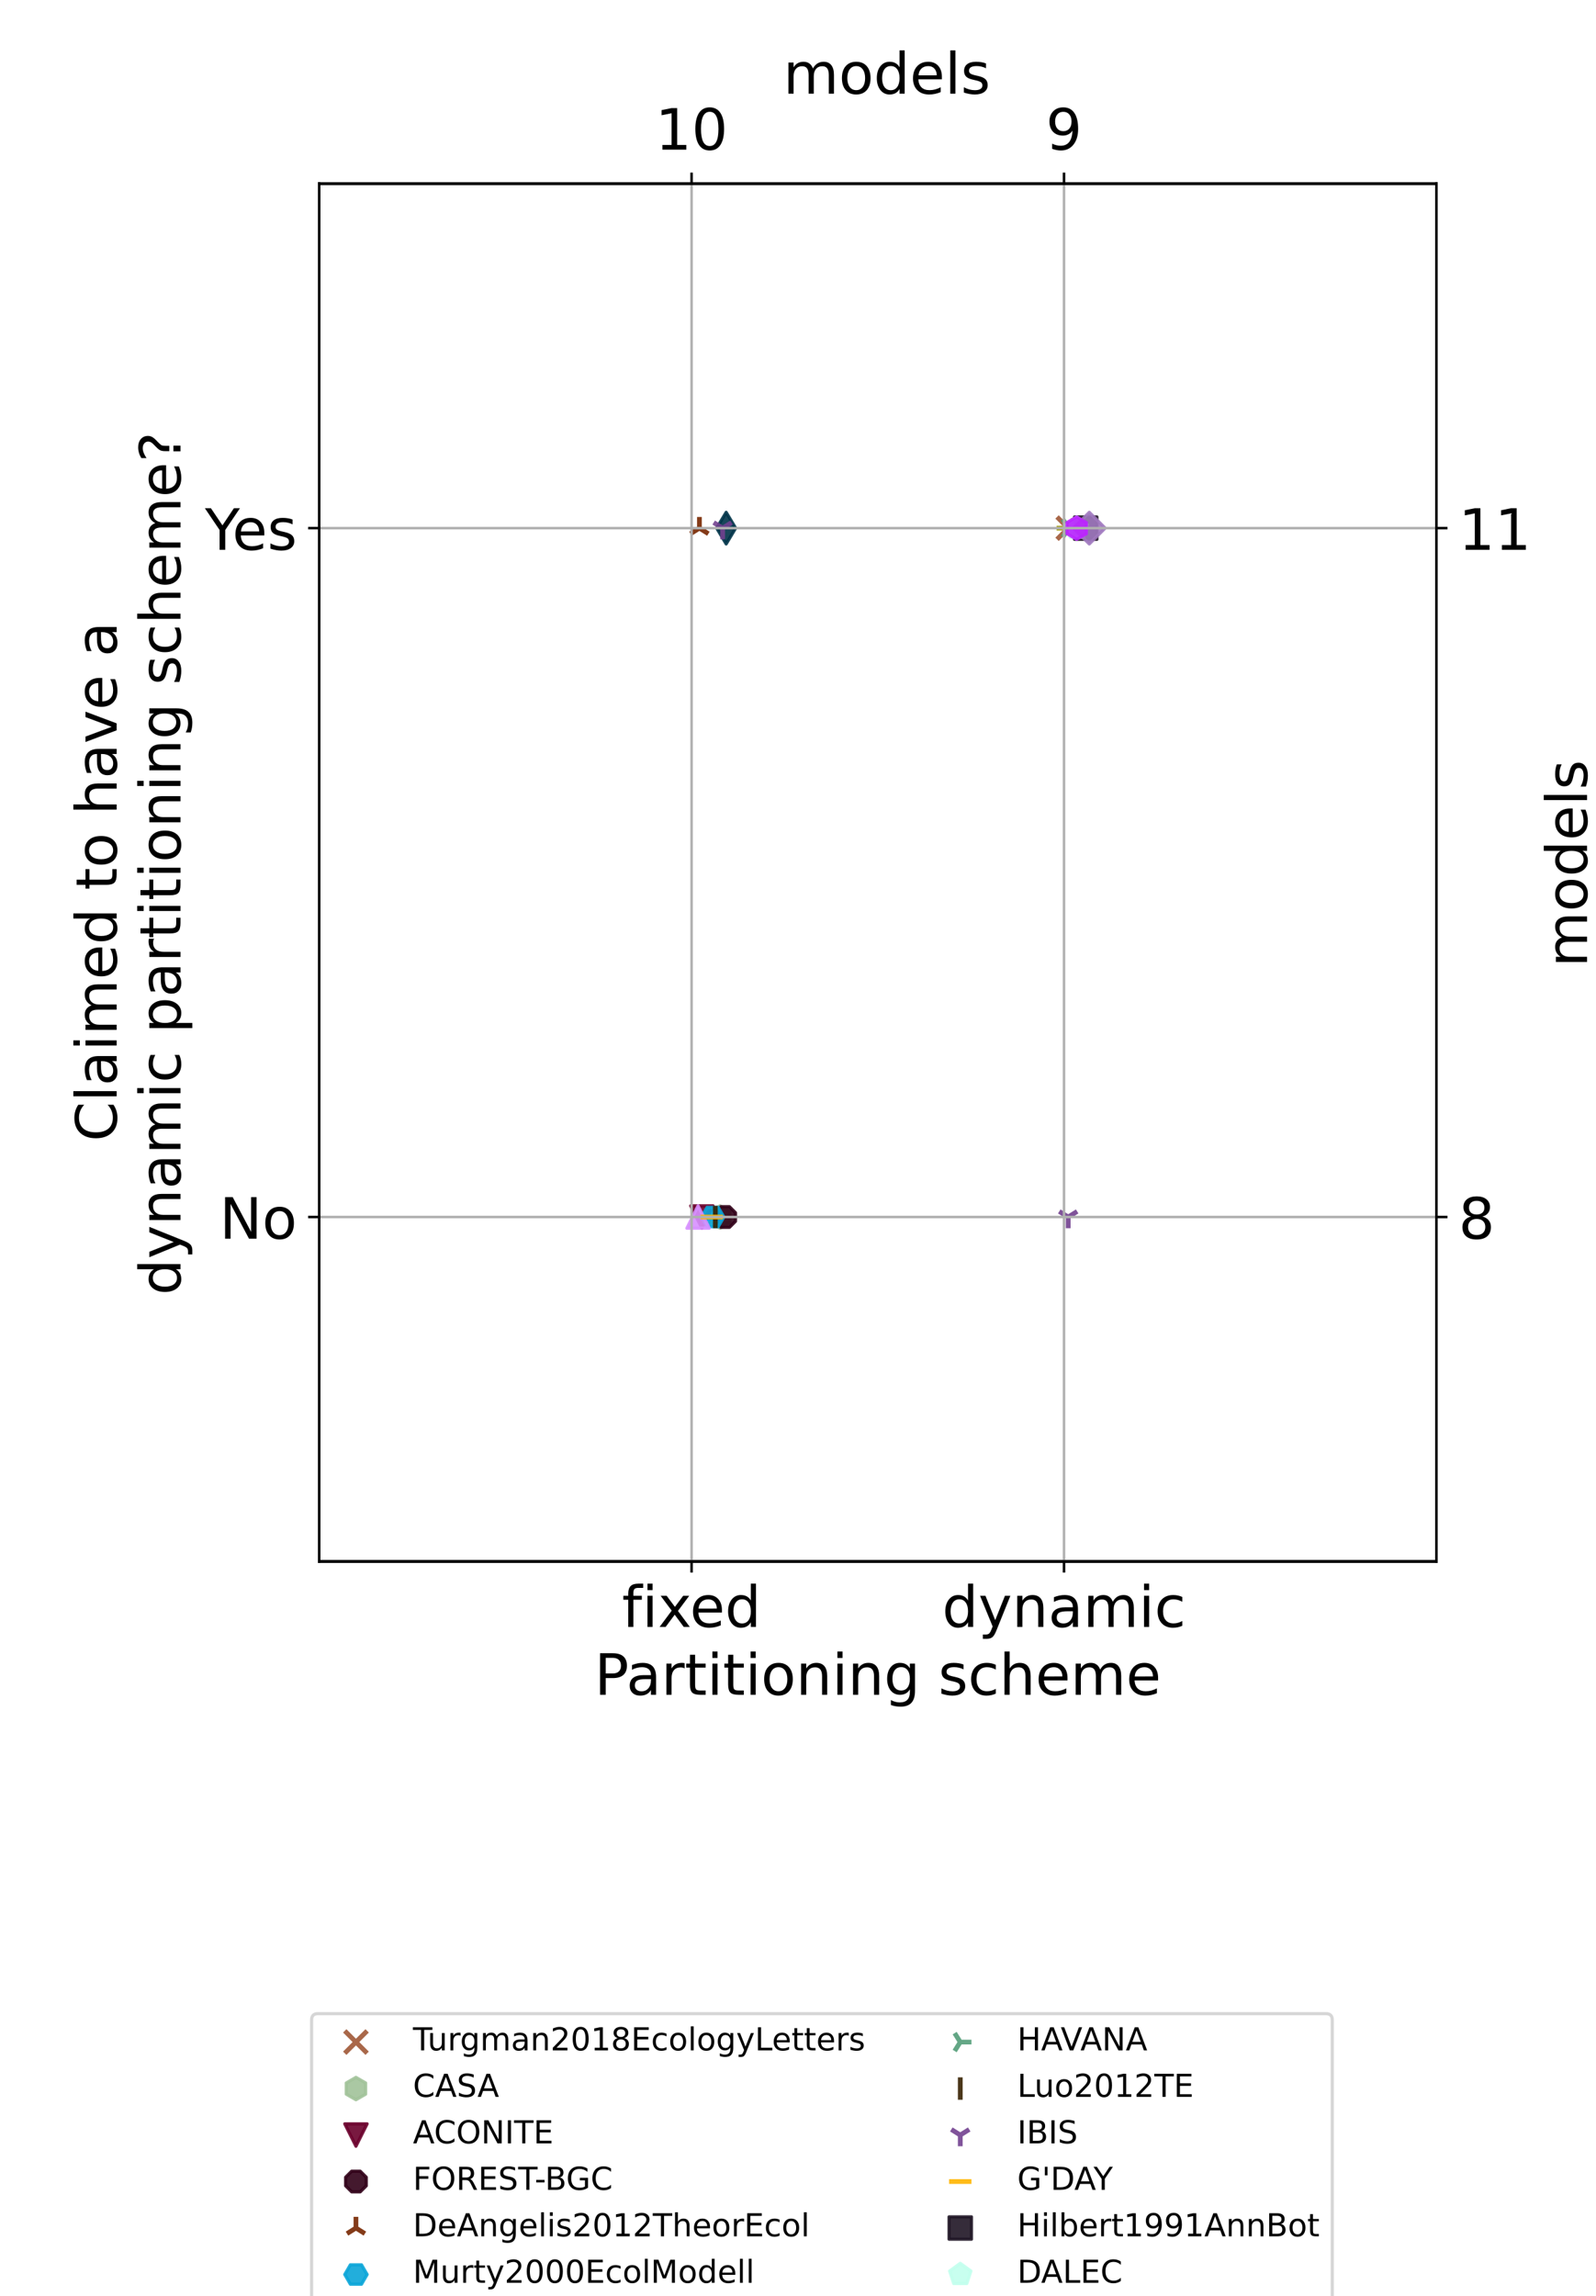 <?xml version="1.0" encoding="utf-8" standalone="no"?>
<!DOCTYPE svg PUBLIC "-//W3C//DTD SVG 1.1//EN"
  "http://www.w3.org/Graphics/SVG/1.1/DTD/svg11.dtd">
<!-- Created with matplotlib (https://matplotlib.org/) -->
<svg height="725.04pt" version="1.1" viewBox="0 0 504 725.04" width="504pt" xmlns="http://www.w3.org/2000/svg" xmlns:xlink="http://www.w3.org/1999/xlink">
 <defs>
  <style type="text/css">
*{stroke-linecap:butt;stroke-linejoin:round;}
  </style>
 </defs>
 <g id="figure_1">
  <g id="patch_1">
   <path d="M 0 725.04 
L 504 725.04 
L 504 0 
L 0 0 
z
" style="fill:#ffffff;"/>
  </g>
  <g id="axes_1">
   <g id="patch_2">
    <path d="M 100.8 493.027 
L 453.6 493.027 
L 453.6 58.003 
L 100.8 58.003 
z
" style="fill:#ffffff;"/>
   </g>
   <g id="PathCollection_1">
    <defs>
     <path d="M -3.536 3.536 
L 3.536 -3.536 
M -3.536 -3.536 
L 3.536 3.536 
" id="m0e15dfe92c" style="stroke:#a05837;stroke-opacity:0.9;stroke-width:1.5;"/>
    </defs>
    <g clip-path="url(#p031de76e2d)">
     <use style="fill:#a05837;fill-opacity:0.9;stroke:#a05837;stroke-opacity:0.9;stroke-width:1.5;" x="337.332" xlink:href="#m0e15dfe92c" y="166.759"/>
    </g>
   </g>
   <g id="PathCollection_2">
    <defs>
     <path d="M 0 -3.536 
L -3.062 -1.768 
L -3.062 1.768 
L -0 3.536 
L 3.062 1.768 
L 3.062 -1.768 
z
" id="mcb0bbd782b" style="stroke:#a1c299;stroke-opacity:0.9;"/>
    </defs>
    <g clip-path="url(#p031de76e2d)">
     <use style="fill:#a1c299;fill-opacity:0.9;stroke:#a1c299;stroke-opacity:0.9;" x="227.377" xlink:href="#mcb0bbd782b" y="384.271"/>
    </g>
   </g>
   <g id="PathCollection_3">
    <defs>
     <path d="M -0 3.536 
L 3.536 -3.536 
L -3.536 -3.536 
z
" id="mc18bf477fb" style="stroke:#6b002c;stroke-opacity:0.9;"/>
    </defs>
    <g clip-path="url(#p031de76e2d)">
     <use style="fill:#6b002c;fill-opacity:0.9;stroke:#6b002c;stroke-opacity:0.9;" x="221.653" xlink:href="#mc18bf477fb" y="384.271"/>
    </g>
   </g>
   <g id="PathCollection_4">
    <defs>
     <path d="M -1.353 -3.266 
L -3.266 -1.353 
L -3.266 1.353 
L -1.353 3.266 
L 1.353 3.266 
L 3.266 1.353 
L 3.266 -1.353 
L 1.353 -3.266 
z
" id="m42bfbcae09" style="stroke:#300018;stroke-opacity:0.9;"/>
    </defs>
    <g clip-path="url(#p031de76e2d)">
     <use style="fill:#300018;fill-opacity:0.9;stroke:#300018;stroke-opacity:0.9;" x="229.002" xlink:href="#m42bfbcae09" y="384.271"/>
    </g>
   </g>
   <g id="PathCollection_5">
    <defs>
     <path d="M 0 0 
L 0 -3.536 
M 0 0 
L -2.828 1.768 
M 0 0 
L 2.828 1.768 
" id="m5499afa97c" style="stroke:#772600;stroke-opacity:0.9;stroke-width:1.5;"/>
    </defs>
    <g clip-path="url(#p031de76e2d)">
     <use style="fill:#772600;fill-opacity:0.9;stroke:#772600;stroke-opacity:0.9;stroke-width:1.5;" x="220.871" xlink:href="#m5499afa97c" y="166.759"/>
    </g>
   </g>
   <g id="PathCollection_6">
    <defs>
     <path d="M -1.768 -3.062 
L -3.536 -0 
L -1.768 3.062 
L 1.768 3.062 
L 3.536 0 
L 1.768 -3.062 
z
" id="m1b0e2ab293" style="stroke:#0aa6d8;stroke-opacity:0.9;"/>
    </defs>
    <g clip-path="url(#p031de76e2d)">
     <use style="fill:#0aa6d8;fill-opacity:0.9;stroke:#0aa6d8;stroke-opacity:0.9;" x="225.053" xlink:href="#m1b0e2ab293" y="384.271"/>
    </g>
   </g>
   <g id="PathCollection_7">
    <defs>
     <path d="M 0 -3.536 
L -3.536 3.536 
L 3.536 3.536 
z
" id="m55e4088ca5" style="stroke:#d790ff;stroke-opacity:0.9;"/>
    </defs>
    <g clip-path="url(#p031de76e2d)">
     <use style="fill:#d790ff;fill-opacity:0.9;stroke:#d790ff;stroke-opacity:0.9;" x="220.442" xlink:href="#m55e4088ca5" y="384.271"/>
    </g>
   </g>
   <g id="PathCollection_8">
    <defs>
     <path d="M -0 5 
L 3 0 
L 0 -5 
L -3 -0 
z
" id="m922eda6ba8" style="stroke:#013349;stroke-opacity:0.9;"/>
    </defs>
    <g clip-path="url(#p031de76e2d)">
     <use style="fill:#013349;fill-opacity:0.9;stroke:#013349;stroke-opacity:0.9;" x="229.314" xlink:href="#m922eda6ba8" y="166.759"/>
    </g>
   </g>
   <g id="PathCollection_9">
    <defs>
     <path d="M 0 0 
L -3.536 -0 
M 0 0 
L 1.768 2.828 
M 0 0 
L 1.768 -2.828 
" id="mb29058f100" style="stroke:#9b9700;stroke-opacity:0.9;stroke-width:1.5;"/>
    </defs>
    <g clip-path="url(#p031de76e2d)">
     <use style="fill:#9b9700;fill-opacity:0.9;stroke:#9b9700;stroke-opacity:0.9;stroke-width:1.5;" x="337.192" xlink:href="#mb29058f100" y="166.759"/>
    </g>
   </g>
   <g id="PathCollection_10">
    <defs>
     <path d="M 0 1.768 
C 0.469 1.768 0.918 1.582 1.25 1.25 
C 1.582 0.918 1.768 0.469 1.768 0 
C 1.768 -0.469 1.582 -0.918 1.25 -1.25 
C 0.918 -1.582 0.469 -1.768 0 -1.768 
C -0.469 -1.768 -0.918 -1.582 -1.25 -1.25 
C -1.582 -0.918 -1.768 -0.469 -1.768 0 
C -1.768 0.469 -1.582 0.918 -1.25 1.25 
C -0.918 1.582 -0.469 1.768 0 1.768 
z
" id="mf0773596df" style="stroke:#00846f;stroke-opacity:0.9;"/>
    </defs>
    <g clip-path="url(#p031de76e2d)">
     <use style="fill:#00846f;fill-opacity:0.9;stroke:#00846f;stroke-opacity:0.9;" x="339.935" xlink:href="#mf0773596df" y="166.759"/>
    </g>
   </g>
   <g id="PathCollection_11">
    <defs>
     <path d="M 0 0 
L 3.536 0 
M 0 0 
L -1.768 -2.828 
M 0 0 
L -1.768 2.828 
" id="ma4ce42c185" style="stroke:#549e79;stroke-opacity:0.9;stroke-width:1.5;"/>
    </defs>
    <g clip-path="url(#p031de76e2d)">
     <use style="fill:#549e79;fill-opacity:0.9;stroke:#549e79;stroke-opacity:0.9;stroke-width:1.5;" x="337.407" xlink:href="#ma4ce42c185" y="166.759"/>
    </g>
   </g>
   <g id="PathCollection_12">
    <defs>
     <path d="M 0 3.536 
L 0 -3.536 
" id="m6e05548a3a" style="stroke:#372101;stroke-opacity:0.9;stroke-width:1.5;"/>
    </defs>
    <g clip-path="url(#p031de76e2d)">
     <use style="fill:#372101;fill-opacity:0.9;stroke:#372101;stroke-opacity:0.9;stroke-width:1.5;" x="225.889" xlink:href="#m6e05548a3a" y="384.271"/>
    </g>
   </g>
   <g id="PathCollection_13">
    <defs>
     <path d="M 0 0 
L 0 3.536 
M 0 0 
L 2.828 -1.768 
M 0 0 
L -2.828 -1.768 
" id="me84102eaa4" style="stroke:#72418f;stroke-opacity:0.9;stroke-width:1.5;"/>
    </defs>
    <g clip-path="url(#p031de76e2d)">
     <use style="fill:#72418f;fill-opacity:0.9;stroke:#72418f;stroke-opacity:0.9;stroke-width:1.5;" x="337.328" xlink:href="#me84102eaa4" y="384.271"/>
    </g>
   </g>
   <g id="PathCollection_14">
    <defs>
     <path d="M 3.536 0 
L -3.536 -0 
" id="mf245fa978d" style="stroke:#ffb500;stroke-opacity:0.9;stroke-width:1.5;"/>
    </defs>
    <g clip-path="url(#p031de76e2d)">
     <use style="fill:#ffb500;fill-opacity:0.9;stroke:#ffb500;stroke-opacity:0.9;stroke-width:1.5;" x="224.773" xlink:href="#mf245fa978d" y="384.271"/>
    </g>
   </g>
   <g id="PathCollection_15">
    <defs>
     <path d="M -3.536 3.536 
L 3.536 3.536 
L 3.536 -3.536 
L -3.536 -3.536 
z
" id="m027a0d2112" style="stroke:#201625;stroke-opacity:0.9;"/>
    </defs>
    <g clip-path="url(#p031de76e2d)">
     <use style="fill:#201625;fill-opacity:0.9;stroke:#201625;stroke-opacity:0.9;" x="342.856" xlink:href="#m027a0d2112" y="166.759"/>
    </g>
   </g>
   <g id="PathCollection_16">
    <defs>
     <path d="M 0 -3.536 
L -3.362 -1.093 
L -2.078 2.86 
L 2.078 2.86 
L 3.362 -1.093 
z
" id="mca0cf5946a" style="stroke:#c2ffed;stroke-opacity:0.9;"/>
    </defs>
    <g clip-path="url(#p031de76e2d)">
     <use style="fill:#c2ffed;fill-opacity:0.9;stroke:#c2ffed;stroke-opacity:0.9;" x="340.018" xlink:href="#mca0cf5946a" y="166.759"/>
    </g>
   </g>
   <g id="PathCollection_17">
    <g clip-path="url(#p031de76e2d)">
     <use style="fill:#72418f;fill-opacity:0.9;stroke:#72418f;stroke-opacity:0.9;stroke-width:1.5;" x="228.201" xlink:href="#me84102eaa4" y="166.759"/>
    </g>
   </g>
   <g id="PathCollection_18">
    <defs>
     <path d="M -0 5 
L 5 0 
L 0 -5 
L -5 -0 
z
" id="m055a20997c" style="stroke:#a079bf;stroke-opacity:0.9;"/>
    </defs>
    <g clip-path="url(#p031de76e2d)">
     <use style="fill:#a079bf;fill-opacity:0.9;stroke:#a079bf;stroke-opacity:0.9;" x="343.989" xlink:href="#m055a20997c" y="166.759"/>
    </g>
   </g>
   <g id="PathCollection_19">
    <defs>
     <path d="M 0 -3.536 
L -3.062 -1.768 
L -3.062 1.768 
L -0 3.536 
L 3.062 1.768 
L 3.062 -1.768 
z
" id="me9ac801655" style="stroke:#bc23ff;stroke-opacity:0.9;"/>
    </defs>
    <g clip-path="url(#p031de76e2d)">
     <use style="fill:#bc23ff;fill-opacity:0.9;stroke:#bc23ff;stroke-opacity:0.9;" x="339.996" xlink:href="#me9ac801655" y="166.759"/>
    </g>
   </g>
   <g id="matplotlib.axis_1">
    <g id="xtick_1">
     <g id="line2d_1">
      <defs>
       <path d="M 0 0 
L 0 3.5 
" id="m93044c86cb" style="stroke:#000000;stroke-width:0.8;"/>
      </defs>
      <g>
       <use style="stroke:#000000;stroke-width:0.8;" x="218.4" xlink:href="#m93044c86cb" y="493.027"/>
      </g>
     </g>
     <g id="text_1">
      <!-- fixed -->
      <defs>
       <path d="M 37.109 75.984 
L 37.109 68.5 
L 28.516 68.5 
Q 23.688 68.5 21.797 66.547 
Q 19.922 64.594 19.922 59.516 
L 19.922 54.688 
L 34.719 54.688 
L 34.719 47.703 
L 19.922 47.703 
L 19.922 0 
L 10.891 0 
L 10.891 47.703 
L 2.297 47.703 
L 2.297 54.688 
L 10.891 54.688 
L 10.891 58.5 
Q 10.891 67.625 15.141 71.797 
Q 19.391 75.984 28.609 75.984 
z
" id="DejaVuSans-102"/>
       <path d="M 9.422 54.688 
L 18.406 54.688 
L 18.406 0 
L 9.422 0 
z
M 9.422 75.984 
L 18.406 75.984 
L 18.406 64.594 
L 9.422 64.594 
z
" id="DejaVuSans-105"/>
       <path d="M 54.891 54.688 
L 35.109 28.078 
L 55.906 0 
L 45.312 0 
L 29.391 21.484 
L 13.484 0 
L 2.875 0 
L 24.125 28.609 
L 4.688 54.688 
L 15.281 54.688 
L 29.781 35.203 
L 44.281 54.688 
z
" id="DejaVuSans-120"/>
       <path d="M 56.203 29.594 
L 56.203 25.203 
L 14.891 25.203 
Q 15.484 15.922 20.484 11.062 
Q 25.484 6.203 34.422 6.203 
Q 39.594 6.203 44.453 7.469 
Q 49.312 8.734 54.109 11.281 
L 54.109 2.781 
Q 49.266 0.734 44.188 -0.344 
Q 39.109 -1.422 33.891 -1.422 
Q 20.797 -1.422 13.156 6.188 
Q 5.516 13.812 5.516 26.812 
Q 5.516 40.234 12.766 48.109 
Q 20.016 56 32.328 56 
Q 43.359 56 49.781 48.891 
Q 56.203 41.797 56.203 29.594 
z
M 47.219 32.234 
Q 47.125 39.594 43.094 43.984 
Q 39.062 48.391 32.422 48.391 
Q 24.906 48.391 20.391 44.141 
Q 15.875 39.891 15.188 32.172 
z
" id="DejaVuSans-101"/>
       <path d="M 45.406 46.391 
L 45.406 75.984 
L 54.391 75.984 
L 54.391 0 
L 45.406 0 
L 45.406 8.203 
Q 42.578 3.328 38.25 0.953 
Q 33.938 -1.422 27.875 -1.422 
Q 17.969 -1.422 11.734 6.484 
Q 5.516 14.406 5.516 27.297 
Q 5.516 40.188 11.734 48.094 
Q 17.969 56 27.875 56 
Q 33.938 56 38.25 53.625 
Q 42.578 51.266 45.406 46.391 
z
M 14.797 27.297 
Q 14.797 17.391 18.875 11.75 
Q 22.953 6.109 30.078 6.109 
Q 37.203 6.109 41.297 11.75 
Q 45.406 17.391 45.406 27.297 
Q 45.406 37.203 41.297 42.844 
Q 37.203 48.484 30.078 48.484 
Q 22.953 48.484 18.875 42.844 
Q 14.797 37.203 14.797 27.297 
z
" id="DejaVuSans-100"/>
      </defs>
      <g transform="translate(196.434 513.704)scale(0.18 -0.18)">
       <use xlink:href="#DejaVuSans-102"/>
       <use x="35.205" xlink:href="#DejaVuSans-105"/>
       <use x="62.988" xlink:href="#DejaVuSans-120"/>
       <use x="119.043" xlink:href="#DejaVuSans-101"/>
       <use x="180.566" xlink:href="#DejaVuSans-100"/>
      </g>
     </g>
    </g>
    <g id="xtick_2">
     <g id="line2d_2">
      <g>
       <use style="stroke:#000000;stroke-width:0.8;" x="336" xlink:href="#m93044c86cb" y="493.027"/>
      </g>
     </g>
     <g id="text_2">
      <!-- dynamic -->
      <defs>
       <path d="M 32.172 -5.078 
Q 28.375 -14.844 24.75 -17.812 
Q 21.141 -20.797 15.094 -20.797 
L 7.906 -20.797 
L 7.906 -13.281 
L 13.188 -13.281 
Q 16.891 -13.281 18.938 -11.516 
Q 21 -9.766 23.484 -3.219 
L 25.094 0.875 
L 2.984 54.688 
L 12.5 54.688 
L 29.594 11.922 
L 46.688 54.688 
L 56.203 54.688 
z
" id="DejaVuSans-121"/>
       <path d="M 54.891 33.016 
L 54.891 0 
L 45.906 0 
L 45.906 32.719 
Q 45.906 40.484 42.875 44.328 
Q 39.844 48.188 33.797 48.188 
Q 26.516 48.188 22.312 43.547 
Q 18.109 38.922 18.109 30.906 
L 18.109 0 
L 9.078 0 
L 9.078 54.688 
L 18.109 54.688 
L 18.109 46.188 
Q 21.344 51.125 25.703 53.562 
Q 30.078 56 35.797 56 
Q 45.219 56 50.047 50.172 
Q 54.891 44.344 54.891 33.016 
z
" id="DejaVuSans-110"/>
       <path d="M 34.281 27.484 
Q 23.391 27.484 19.188 25 
Q 14.984 22.516 14.984 16.5 
Q 14.984 11.719 18.141 8.906 
Q 21.297 6.109 26.703 6.109 
Q 34.188 6.109 38.703 11.406 
Q 43.219 16.703 43.219 25.484 
L 43.219 27.484 
z
M 52.203 31.203 
L 52.203 0 
L 43.219 0 
L 43.219 8.297 
Q 40.141 3.328 35.547 0.953 
Q 30.953 -1.422 24.312 -1.422 
Q 15.922 -1.422 10.953 3.297 
Q 6 8.016 6 15.922 
Q 6 25.141 12.172 29.828 
Q 18.359 34.516 30.609 34.516 
L 43.219 34.516 
L 43.219 35.406 
Q 43.219 41.609 39.141 45 
Q 35.062 48.391 27.688 48.391 
Q 23 48.391 18.547 47.266 
Q 14.109 46.141 10.016 43.891 
L 10.016 52.203 
Q 14.938 54.109 19.578 55.047 
Q 24.219 56 28.609 56 
Q 40.484 56 46.344 49.844 
Q 52.203 43.703 52.203 31.203 
z
" id="DejaVuSans-97"/>
       <path d="M 52 44.188 
Q 55.375 50.25 60.062 53.125 
Q 64.75 56 71.094 56 
Q 79.641 56 84.281 50.016 
Q 88.922 44.047 88.922 33.016 
L 88.922 0 
L 79.891 0 
L 79.891 32.719 
Q 79.891 40.578 77.094 44.375 
Q 74.312 48.188 68.609 48.188 
Q 61.625 48.188 57.562 43.547 
Q 53.516 38.922 53.516 30.906 
L 53.516 0 
L 44.484 0 
L 44.484 32.719 
Q 44.484 40.625 41.703 44.406 
Q 38.922 48.188 33.109 48.188 
Q 26.219 48.188 22.156 43.531 
Q 18.109 38.875 18.109 30.906 
L 18.109 0 
L 9.078 0 
L 9.078 54.688 
L 18.109 54.688 
L 18.109 46.188 
Q 21.188 51.219 25.484 53.609 
Q 29.781 56 35.688 56 
Q 41.656 56 45.828 52.969 
Q 50 49.953 52 44.188 
z
" id="DejaVuSans-109"/>
       <path d="M 48.781 52.594 
L 48.781 44.188 
Q 44.969 46.297 41.141 47.344 
Q 37.312 48.391 33.406 48.391 
Q 24.656 48.391 19.812 42.844 
Q 14.984 37.312 14.984 27.297 
Q 14.984 17.281 19.812 11.734 
Q 24.656 6.203 33.406 6.203 
Q 37.312 6.203 41.141 7.25 
Q 44.969 8.297 48.781 10.406 
L 48.781 2.094 
Q 45.016 0.344 40.984 -0.531 
Q 36.969 -1.422 32.422 -1.422 
Q 20.062 -1.422 12.781 6.344 
Q 5.516 14.109 5.516 27.297 
Q 5.516 40.672 12.859 48.328 
Q 20.219 56 33.016 56 
Q 37.156 56 41.109 55.141 
Q 45.062 54.297 48.781 52.594 
z
" id="DejaVuSans-99"/>
      </defs>
      <g transform="translate(297.525 513.704)scale(0.18 -0.18)">
       <use xlink:href="#DejaVuSans-100"/>
       <use x="63.477" xlink:href="#DejaVuSans-121"/>
       <use x="122.656" xlink:href="#DejaVuSans-110"/>
       <use x="186.035" xlink:href="#DejaVuSans-97"/>
       <use x="247.314" xlink:href="#DejaVuSans-109"/>
       <use x="344.727" xlink:href="#DejaVuSans-105"/>
       <use x="372.51" xlink:href="#DejaVuSans-99"/>
      </g>
     </g>
    </g>
    <g id="text_3">
     <!-- Partitioning scheme -->
     <defs>
      <path d="M 19.672 64.797 
L 19.672 37.406 
L 32.078 37.406 
Q 38.969 37.406 42.719 40.969 
Q 46.484 44.531 46.484 51.125 
Q 46.484 57.672 42.719 61.234 
Q 38.969 64.797 32.078 64.797 
z
M 9.812 72.906 
L 32.078 72.906 
Q 44.344 72.906 50.609 67.359 
Q 56.891 61.812 56.891 51.125 
Q 56.891 40.328 50.609 34.812 
Q 44.344 29.297 32.078 29.297 
L 19.672 29.297 
L 19.672 0 
L 9.812 0 
z
" id="DejaVuSans-80"/>
      <path d="M 41.109 46.297 
Q 39.594 47.172 37.812 47.578 
Q 36.031 48 33.891 48 
Q 26.266 48 22.188 43.047 
Q 18.109 38.094 18.109 28.812 
L 18.109 0 
L 9.078 0 
L 9.078 54.688 
L 18.109 54.688 
L 18.109 46.188 
Q 20.953 51.172 25.484 53.578 
Q 30.031 56 36.531 56 
Q 37.453 56 38.578 55.875 
Q 39.703 55.766 41.062 55.516 
z
" id="DejaVuSans-114"/>
      <path d="M 18.312 70.219 
L 18.312 54.688 
L 36.812 54.688 
L 36.812 47.703 
L 18.312 47.703 
L 18.312 18.016 
Q 18.312 11.328 20.141 9.422 
Q 21.969 7.516 27.594 7.516 
L 36.812 7.516 
L 36.812 0 
L 27.594 0 
Q 17.188 0 13.234 3.875 
Q 9.281 7.766 9.281 18.016 
L 9.281 47.703 
L 2.688 47.703 
L 2.688 54.688 
L 9.281 54.688 
L 9.281 70.219 
z
" id="DejaVuSans-116"/>
      <path d="M 30.609 48.391 
Q 23.391 48.391 19.188 42.75 
Q 14.984 37.109 14.984 27.297 
Q 14.984 17.484 19.156 11.844 
Q 23.344 6.203 30.609 6.203 
Q 37.797 6.203 41.984 11.859 
Q 46.188 17.531 46.188 27.297 
Q 46.188 37.016 41.984 42.703 
Q 37.797 48.391 30.609 48.391 
z
M 30.609 56 
Q 42.328 56 49.016 48.375 
Q 55.719 40.766 55.719 27.297 
Q 55.719 13.875 49.016 6.219 
Q 42.328 -1.422 30.609 -1.422 
Q 18.844 -1.422 12.172 6.219 
Q 5.516 13.875 5.516 27.297 
Q 5.516 40.766 12.172 48.375 
Q 18.844 56 30.609 56 
z
" id="DejaVuSans-111"/>
      <path d="M 45.406 27.984 
Q 45.406 37.75 41.375 43.109 
Q 37.359 48.484 30.078 48.484 
Q 22.859 48.484 18.828 43.109 
Q 14.797 37.75 14.797 27.984 
Q 14.797 18.266 18.828 12.891 
Q 22.859 7.516 30.078 7.516 
Q 37.359 7.516 41.375 12.891 
Q 45.406 18.266 45.406 27.984 
z
M 54.391 6.781 
Q 54.391 -7.172 48.188 -13.984 
Q 42 -20.797 29.203 -20.797 
Q 24.469 -20.797 20.266 -20.094 
Q 16.062 -19.391 12.109 -17.922 
L 12.109 -9.188 
Q 16.062 -11.328 19.922 -12.344 
Q 23.781 -13.375 27.781 -13.375 
Q 36.625 -13.375 41.016 -8.766 
Q 45.406 -4.156 45.406 5.172 
L 45.406 9.625 
Q 42.625 4.781 38.281 2.391 
Q 33.938 0 27.875 0 
Q 17.828 0 11.672 7.656 
Q 5.516 15.328 5.516 27.984 
Q 5.516 40.672 11.672 48.328 
Q 17.828 56 27.875 56 
Q 33.938 56 38.281 53.609 
Q 42.625 51.219 45.406 46.391 
L 45.406 54.688 
L 54.391 54.688 
z
" id="DejaVuSans-103"/>
      <path id="DejaVuSans-32"/>
      <path d="M 44.281 53.078 
L 44.281 44.578 
Q 40.484 46.531 36.375 47.5 
Q 32.281 48.484 27.875 48.484 
Q 21.188 48.484 17.844 46.438 
Q 14.5 44.391 14.5 40.281 
Q 14.5 37.156 16.891 35.375 
Q 19.281 33.594 26.516 31.984 
L 29.594 31.297 
Q 39.156 29.25 43.188 25.516 
Q 47.219 21.781 47.219 15.094 
Q 47.219 7.469 41.188 3.016 
Q 35.156 -1.422 24.609 -1.422 
Q 20.219 -1.422 15.453 -0.562 
Q 10.688 0.297 5.422 2 
L 5.422 11.281 
Q 10.406 8.688 15.234 7.391 
Q 20.062 6.109 24.812 6.109 
Q 31.156 6.109 34.562 8.281 
Q 37.984 10.453 37.984 14.406 
Q 37.984 18.062 35.516 20.016 
Q 33.062 21.969 24.703 23.781 
L 21.578 24.516 
Q 13.234 26.266 9.516 29.906 
Q 5.812 33.547 5.812 39.891 
Q 5.812 47.609 11.281 51.797 
Q 16.75 56 26.812 56 
Q 31.781 56 36.172 55.266 
Q 40.578 54.547 44.281 53.078 
z
" id="DejaVuSans-115"/>
      <path d="M 54.891 33.016 
L 54.891 0 
L 45.906 0 
L 45.906 32.719 
Q 45.906 40.484 42.875 44.328 
Q 39.844 48.188 33.797 48.188 
Q 26.516 48.188 22.312 43.547 
Q 18.109 38.922 18.109 30.906 
L 18.109 0 
L 9.078 0 
L 9.078 75.984 
L 18.109 75.984 
L 18.109 46.188 
Q 21.344 51.125 25.703 53.562 
Q 30.078 56 35.797 56 
Q 45.219 56 50.047 50.172 
Q 54.891 44.344 54.891 33.016 
z
" id="DejaVuSans-104"/>
     </defs>
     <g transform="translate(187.734 535.125)scale(0.18 -0.18)">
      <use xlink:href="#DejaVuSans-80"/>
      <use x="55.803" xlink:href="#DejaVuSans-97"/>
      <use x="117.082" xlink:href="#DejaVuSans-114"/>
      <use x="158.195" xlink:href="#DejaVuSans-116"/>
      <use x="197.404" xlink:href="#DejaVuSans-105"/>
      <use x="225.188" xlink:href="#DejaVuSans-116"/>
      <use x="264.396" xlink:href="#DejaVuSans-105"/>
      <use x="292.18" xlink:href="#DejaVuSans-111"/>
      <use x="353.361" xlink:href="#DejaVuSans-110"/>
      <use x="416.74" xlink:href="#DejaVuSans-105"/>
      <use x="444.523" xlink:href="#DejaVuSans-110"/>
      <use x="507.902" xlink:href="#DejaVuSans-103"/>
      <use x="571.379" xlink:href="#DejaVuSans-32"/>
      <use x="603.166" xlink:href="#DejaVuSans-115"/>
      <use x="655.266" xlink:href="#DejaVuSans-99"/>
      <use x="710.246" xlink:href="#DejaVuSans-104"/>
      <use x="773.625" xlink:href="#DejaVuSans-101"/>
      <use x="835.148" xlink:href="#DejaVuSans-109"/>
      <use x="932.561" xlink:href="#DejaVuSans-101"/>
     </g>
    </g>
   </g>
   <g id="matplotlib.axis_2">
    <g id="ytick_1">
     <g id="line2d_3">
      <defs>
       <path d="M 0 0 
L -3.5 0 
" id="md1055c95e0" style="stroke:#000000;stroke-width:0.8;"/>
      </defs>
      <g>
       <use style="stroke:#000000;stroke-width:0.8;" x="100.8" xlink:href="#md1055c95e0" y="384.271"/>
      </g>
     </g>
     <g id="text_4">
      <!-- No -->
      <defs>
       <path d="M 9.812 72.906 
L 23.094 72.906 
L 55.422 11.922 
L 55.422 72.906 
L 64.984 72.906 
L 64.984 0 
L 51.703 0 
L 19.391 60.984 
L 19.391 0 
L 9.812 0 
z
" id="DejaVuSans-78"/>
      </defs>
      <g transform="translate(69.32 391.11)scale(0.18 -0.18)">
       <use xlink:href="#DejaVuSans-78"/>
       <use x="74.805" xlink:href="#DejaVuSans-111"/>
      </g>
     </g>
    </g>
    <g id="ytick_2">
     <g id="line2d_4">
      <g>
       <use style="stroke:#000000;stroke-width:0.8;" x="100.8" xlink:href="#md1055c95e0" y="166.759"/>
      </g>
     </g>
     <g id="text_5">
      <!-- Yes -->
      <defs>
       <path d="M -0.203 72.906 
L 10.406 72.906 
L 30.609 42.922 
L 50.688 72.906 
L 61.281 72.906 
L 35.5 34.719 
L 35.5 0 
L 25.594 0 
L 25.594 34.719 
z
" id="DejaVuSans-89"/>
      </defs>
      <g transform="translate(64.738 173.598)scale(0.18 -0.18)">
       <use xlink:href="#DejaVuSans-89"/>
       <use x="47.834" xlink:href="#DejaVuSans-101"/>
       <use x="109.357" xlink:href="#DejaVuSans-115"/>
      </g>
     </g>
    </g>
    <g id="text_6">
     <!-- Claimed to have a  -->
     <defs>
      <path d="M 64.406 67.281 
L 64.406 56.891 
Q 59.422 61.531 53.781 63.812 
Q 48.141 66.109 41.797 66.109 
Q 29.297 66.109 22.656 58.469 
Q 16.016 50.828 16.016 36.375 
Q 16.016 21.969 22.656 14.328 
Q 29.297 6.688 41.797 6.688 
Q 48.141 6.688 53.781 8.984 
Q 59.422 11.281 64.406 15.922 
L 64.406 5.609 
Q 59.234 2.094 53.438 0.328 
Q 47.656 -1.422 41.219 -1.422 
Q 24.656 -1.422 15.125 8.703 
Q 5.609 18.844 5.609 36.375 
Q 5.609 53.953 15.125 64.078 
Q 24.656 74.219 41.219 74.219 
Q 47.75 74.219 53.531 72.484 
Q 59.328 70.75 64.406 67.281 
z
" id="DejaVuSans-67"/>
      <path d="M 9.422 75.984 
L 18.406 75.984 
L 18.406 0 
L 9.422 0 
z
" id="DejaVuSans-108"/>
      <path d="M 2.984 54.688 
L 12.5 54.688 
L 29.594 8.797 
L 46.688 54.688 
L 56.203 54.688 
L 35.688 0 
L 23.484 0 
z
" id="DejaVuSans-118"/>
     </defs>
     <g transform="translate(36.839 360.409)rotate(-90)scale(0.18 -0.18)">
      <use xlink:href="#DejaVuSans-67"/>
      <use x="69.824" xlink:href="#DejaVuSans-108"/>
      <use x="97.607" xlink:href="#DejaVuSans-97"/>
      <use x="158.887" xlink:href="#DejaVuSans-105"/>
      <use x="186.67" xlink:href="#DejaVuSans-109"/>
      <use x="284.082" xlink:href="#DejaVuSans-101"/>
      <use x="345.605" xlink:href="#DejaVuSans-100"/>
      <use x="409.082" xlink:href="#DejaVuSans-32"/>
      <use x="440.869" xlink:href="#DejaVuSans-116"/>
      <use x="480.078" xlink:href="#DejaVuSans-111"/>
      <use x="541.26" xlink:href="#DejaVuSans-32"/>
      <use x="573.047" xlink:href="#DejaVuSans-104"/>
      <use x="636.426" xlink:href="#DejaVuSans-97"/>
      <use x="697.705" xlink:href="#DejaVuSans-118"/>
      <use x="756.885" xlink:href="#DejaVuSans-101"/>
      <use x="818.408" xlink:href="#DejaVuSans-32"/>
      <use x="850.195" xlink:href="#DejaVuSans-97"/>
      <use x="911.475" xlink:href="#DejaVuSans-32"/>
     </g>
     <!--  dynamic partitioning scheme? -->
     <defs>
      <path d="M 18.109 8.203 
L 18.109 -20.797 
L 9.078 -20.797 
L 9.078 54.688 
L 18.109 54.688 
L 18.109 46.391 
Q 20.953 51.266 25.266 53.625 
Q 29.594 56 35.594 56 
Q 45.562 56 51.781 48.094 
Q 58.016 40.188 58.016 27.297 
Q 58.016 14.406 51.781 6.484 
Q 45.562 -1.422 35.594 -1.422 
Q 29.594 -1.422 25.266 0.953 
Q 20.953 3.328 18.109 8.203 
z
M 48.688 27.297 
Q 48.688 37.203 44.609 42.844 
Q 40.531 48.484 33.406 48.484 
Q 26.266 48.484 22.188 42.844 
Q 18.109 37.203 18.109 27.297 
Q 18.109 17.391 22.188 11.75 
Q 26.266 6.109 33.406 6.109 
Q 40.531 6.109 44.609 11.75 
Q 48.688 17.391 48.688 27.297 
z
" id="DejaVuSans-112"/>
      <path d="M 19.094 12.406 
L 29 12.406 
L 29 0 
L 19.094 0 
z
M 28.719 19.578 
L 19.391 19.578 
L 19.391 27.094 
Q 19.391 32.031 20.75 35.203 
Q 22.125 38.375 26.516 42.578 
L 30.906 46.922 
Q 33.688 49.516 34.938 51.812 
Q 36.188 54.109 36.188 56.5 
Q 36.188 60.844 32.984 63.531 
Q 29.781 66.219 24.516 66.219 
Q 20.656 66.219 16.281 64.5 
Q 11.922 62.797 7.172 59.516 
L 7.172 68.703 
Q 11.766 71.484 16.469 72.844 
Q 21.188 74.219 26.219 74.219 
Q 35.203 74.219 40.641 69.484 
Q 46.094 64.75 46.094 56.984 
Q 46.094 53.266 44.328 49.922 
Q 42.578 46.578 38.188 42.391 
L 33.891 38.188 
Q 31.594 35.891 30.641 34.594 
Q 29.688 33.297 29.297 32.078 
Q 29 31.062 28.859 29.594 
Q 28.719 28.125 28.719 25.594 
z
" id="DejaVuSans-63"/>
     </defs>
     <g transform="translate(56.995 414.645)rotate(-90)scale(0.18 -0.18)">
      <use xlink:href="#DejaVuSans-32"/>
      <use x="31.787" xlink:href="#DejaVuSans-100"/>
      <use x="95.264" xlink:href="#DejaVuSans-121"/>
      <use x="154.443" xlink:href="#DejaVuSans-110"/>
      <use x="217.822" xlink:href="#DejaVuSans-97"/>
      <use x="279.102" xlink:href="#DejaVuSans-109"/>
      <use x="376.514" xlink:href="#DejaVuSans-105"/>
      <use x="404.297" xlink:href="#DejaVuSans-99"/>
      <use x="459.277" xlink:href="#DejaVuSans-32"/>
      <use x="491.064" xlink:href="#DejaVuSans-112"/>
      <use x="554.541" xlink:href="#DejaVuSans-97"/>
      <use x="615.82" xlink:href="#DejaVuSans-114"/>
      <use x="656.934" xlink:href="#DejaVuSans-116"/>
      <use x="696.143" xlink:href="#DejaVuSans-105"/>
      <use x="723.926" xlink:href="#DejaVuSans-116"/>
      <use x="763.135" xlink:href="#DejaVuSans-105"/>
      <use x="790.918" xlink:href="#DejaVuSans-111"/>
      <use x="852.1" xlink:href="#DejaVuSans-110"/>
      <use x="915.479" xlink:href="#DejaVuSans-105"/>
      <use x="943.262" xlink:href="#DejaVuSans-110"/>
      <use x="1006.641" xlink:href="#DejaVuSans-103"/>
      <use x="1070.117" xlink:href="#DejaVuSans-32"/>
      <use x="1101.904" xlink:href="#DejaVuSans-115"/>
      <use x="1154.004" xlink:href="#DejaVuSans-99"/>
      <use x="1208.984" xlink:href="#DejaVuSans-104"/>
      <use x="1272.363" xlink:href="#DejaVuSans-101"/>
      <use x="1333.887" xlink:href="#DejaVuSans-109"/>
      <use x="1431.299" xlink:href="#DejaVuSans-101"/>
      <use x="1492.822" xlink:href="#DejaVuSans-63"/>
     </g>
    </g>
   </g>
   <g id="patch_3">
    <path d="M 100.8 493.027 
L 100.8 58.003 
" style="fill:none;stroke:#000000;stroke-linecap:square;stroke-linejoin:miter;stroke-width:0.8;"/>
   </g>
   <g id="patch_4">
    <path d="M 453.6 493.027 
L 453.6 58.003 
" style="fill:none;stroke:#000000;stroke-linecap:square;stroke-linejoin:miter;stroke-width:0.8;"/>
   </g>
   <g id="patch_5">
    <path d="M 100.8 493.027 
L 453.6 493.027 
" style="fill:none;stroke:#000000;stroke-linecap:square;stroke-linejoin:miter;stroke-width:0.8;"/>
   </g>
   <g id="patch_6">
    <path d="M 100.8 58.003 
L 453.6 58.003 
" style="fill:none;stroke:#000000;stroke-linecap:square;stroke-linejoin:miter;stroke-width:0.8;"/>
   </g>
   <g id="legend_1">
    <g id="patch_7">
     <path d="M 100.404 785.584 
L 418.716 785.584 
Q 420.716 785.584 420.716 783.584 
L 420.716 637.802 
Q 420.716 635.802 418.716 635.802 
L 100.404 635.802 
Q 98.404 635.802 98.404 637.802 
L 98.404 783.584 
Q 98.404 785.584 100.404 785.584 
z
" style="fill:#ffffff;opacity:0.8;stroke:#cccccc;stroke-linejoin:miter;"/>
    </g>
    <g id="PathCollection_20">
     <g>
      <use style="fill:#a05837;fill-opacity:0.9;stroke:#a05837;stroke-opacity:0.9;stroke-width:1.5;" x="112.404" xlink:href="#m0e15dfe92c" y="644.776"/>
     </g>
    </g>
    <g id="text_7">
     <!-- Turgman2018EcologyLetters -->
     <defs>
      <path d="M -0.297 72.906 
L 61.375 72.906 
L 61.375 64.594 
L 35.5 64.594 
L 35.5 0 
L 25.594 0 
L 25.594 64.594 
L -0.297 64.594 
z
" id="DejaVuSans-84"/>
      <path d="M 8.5 21.578 
L 8.5 54.688 
L 17.484 54.688 
L 17.484 21.922 
Q 17.484 14.156 20.5 10.266 
Q 23.531 6.391 29.594 6.391 
Q 36.859 6.391 41.078 11.031 
Q 45.312 15.672 45.312 23.688 
L 45.312 54.688 
L 54.297 54.688 
L 54.297 0 
L 45.312 0 
L 45.312 8.406 
Q 42.047 3.422 37.719 1 
Q 33.406 -1.422 27.688 -1.422 
Q 18.266 -1.422 13.375 4.438 
Q 8.5 10.297 8.5 21.578 
z
M 31.109 56 
z
" id="DejaVuSans-117"/>
      <path d="M 19.188 8.297 
L 53.609 8.297 
L 53.609 0 
L 7.328 0 
L 7.328 8.297 
Q 12.938 14.109 22.625 23.891 
Q 32.328 33.688 34.812 36.531 
Q 39.547 41.844 41.422 45.531 
Q 43.312 49.219 43.312 52.781 
Q 43.312 58.594 39.234 62.25 
Q 35.156 65.922 28.609 65.922 
Q 23.969 65.922 18.812 64.312 
Q 13.672 62.703 7.812 59.422 
L 7.812 69.391 
Q 13.766 71.781 18.938 73 
Q 24.125 74.219 28.422 74.219 
Q 39.75 74.219 46.484 68.547 
Q 53.219 62.891 53.219 53.422 
Q 53.219 48.922 51.531 44.891 
Q 49.859 40.875 45.406 35.406 
Q 44.188 33.984 37.641 27.219 
Q 31.109 20.453 19.188 8.297 
z
" id="DejaVuSans-50"/>
      <path d="M 31.781 66.406 
Q 24.172 66.406 20.328 58.906 
Q 16.5 51.422 16.5 36.375 
Q 16.5 21.391 20.328 13.891 
Q 24.172 6.391 31.781 6.391 
Q 39.453 6.391 43.281 13.891 
Q 47.125 21.391 47.125 36.375 
Q 47.125 51.422 43.281 58.906 
Q 39.453 66.406 31.781 66.406 
z
M 31.781 74.219 
Q 44.047 74.219 50.516 64.516 
Q 56.984 54.828 56.984 36.375 
Q 56.984 17.969 50.516 8.266 
Q 44.047 -1.422 31.781 -1.422 
Q 19.531 -1.422 13.062 8.266 
Q 6.594 17.969 6.594 36.375 
Q 6.594 54.828 13.062 64.516 
Q 19.531 74.219 31.781 74.219 
z
" id="DejaVuSans-48"/>
      <path d="M 12.406 8.297 
L 28.516 8.297 
L 28.516 63.922 
L 10.984 60.406 
L 10.984 69.391 
L 28.422 72.906 
L 38.281 72.906 
L 38.281 8.297 
L 54.391 8.297 
L 54.391 0 
L 12.406 0 
z
" id="DejaVuSans-49"/>
      <path d="M 31.781 34.625 
Q 24.75 34.625 20.719 30.859 
Q 16.703 27.094 16.703 20.516 
Q 16.703 13.922 20.719 10.156 
Q 24.75 6.391 31.781 6.391 
Q 38.812 6.391 42.859 10.172 
Q 46.922 13.969 46.922 20.516 
Q 46.922 27.094 42.891 30.859 
Q 38.875 34.625 31.781 34.625 
z
M 21.922 38.812 
Q 15.578 40.375 12.031 44.719 
Q 8.5 49.078 8.5 55.328 
Q 8.5 64.062 14.719 69.141 
Q 20.953 74.219 31.781 74.219 
Q 42.672 74.219 48.875 69.141 
Q 55.078 64.062 55.078 55.328 
Q 55.078 49.078 51.531 44.719 
Q 48 40.375 41.703 38.812 
Q 48.828 37.156 52.797 32.312 
Q 56.781 27.484 56.781 20.516 
Q 56.781 9.906 50.312 4.234 
Q 43.844 -1.422 31.781 -1.422 
Q 19.734 -1.422 13.25 4.234 
Q 6.781 9.906 6.781 20.516 
Q 6.781 27.484 10.781 32.312 
Q 14.797 37.156 21.922 38.812 
z
M 18.312 54.391 
Q 18.312 48.734 21.844 45.562 
Q 25.391 42.391 31.781 42.391 
Q 38.141 42.391 41.719 45.562 
Q 45.312 48.734 45.312 54.391 
Q 45.312 60.062 41.719 63.234 
Q 38.141 66.406 31.781 66.406 
Q 25.391 66.406 21.844 63.234 
Q 18.312 60.062 18.312 54.391 
z
" id="DejaVuSans-56"/>
      <path d="M 9.812 72.906 
L 55.906 72.906 
L 55.906 64.594 
L 19.672 64.594 
L 19.672 43.016 
L 54.391 43.016 
L 54.391 34.719 
L 19.672 34.719 
L 19.672 8.297 
L 56.781 8.297 
L 56.781 0 
L 9.812 0 
z
" id="DejaVuSans-69"/>
      <path d="M 9.812 72.906 
L 19.672 72.906 
L 19.672 8.297 
L 55.172 8.297 
L 55.172 0 
L 9.812 0 
z
" id="DejaVuSans-76"/>
     </defs>
     <g transform="translate(130.404 647.401)scale(0.1 -0.1)">
      <use xlink:href="#DejaVuSans-84"/>
      <use x="45.959" xlink:href="#DejaVuSans-117"/>
      <use x="109.338" xlink:href="#DejaVuSans-114"/>
      <use x="148.701" xlink:href="#DejaVuSans-103"/>
      <use x="212.178" xlink:href="#DejaVuSans-109"/>
      <use x="309.59" xlink:href="#DejaVuSans-97"/>
      <use x="370.869" xlink:href="#DejaVuSans-110"/>
      <use x="434.248" xlink:href="#DejaVuSans-50"/>
      <use x="497.871" xlink:href="#DejaVuSans-48"/>
      <use x="561.494" xlink:href="#DejaVuSans-49"/>
      <use x="625.117" xlink:href="#DejaVuSans-56"/>
      <use x="688.74" xlink:href="#DejaVuSans-69"/>
      <use x="751.924" xlink:href="#DejaVuSans-99"/>
      <use x="806.904" xlink:href="#DejaVuSans-111"/>
      <use x="868.086" xlink:href="#DejaVuSans-108"/>
      <use x="895.869" xlink:href="#DejaVuSans-111"/>
      <use x="957.051" xlink:href="#DejaVuSans-103"/>
      <use x="1020.527" xlink:href="#DejaVuSans-121"/>
      <use x="1079.707" xlink:href="#DejaVuSans-76"/>
      <use x="1133.67" xlink:href="#DejaVuSans-101"/>
      <use x="1195.193" xlink:href="#DejaVuSans-116"/>
      <use x="1234.402" xlink:href="#DejaVuSans-116"/>
      <use x="1273.611" xlink:href="#DejaVuSans-101"/>
      <use x="1335.135" xlink:href="#DejaVuSans-114"/>
      <use x="1376.248" xlink:href="#DejaVuSans-115"/>
     </g>
    </g>
    <g id="PathCollection_21">
     <g>
      <use style="fill:#a1c299;fill-opacity:0.9;stroke:#a1c299;stroke-opacity:0.9;" x="112.404" xlink:href="#mcb0bbd782b" y="659.454"/>
     </g>
    </g>
    <g id="text_8">
     <!-- CASA -->
     <defs>
      <path d="M 34.188 63.188 
L 20.797 26.906 
L 47.609 26.906 
z
M 28.609 72.906 
L 39.797 72.906 
L 67.578 0 
L 57.328 0 
L 50.688 18.703 
L 17.828 18.703 
L 11.188 0 
L 0.781 0 
z
" id="DejaVuSans-65"/>
      <path d="M 53.516 70.516 
L 53.516 60.891 
Q 47.906 63.578 42.922 64.891 
Q 37.938 66.219 33.297 66.219 
Q 25.25 66.219 20.875 63.094 
Q 16.5 59.969 16.5 54.203 
Q 16.5 49.359 19.406 46.891 
Q 22.312 44.438 30.422 42.922 
L 36.375 41.703 
Q 47.406 39.594 52.656 34.297 
Q 57.906 29 57.906 20.125 
Q 57.906 9.516 50.797 4.047 
Q 43.703 -1.422 29.984 -1.422 
Q 24.812 -1.422 18.969 -0.25 
Q 13.141 0.922 6.891 3.219 
L 6.891 13.375 
Q 12.891 10.016 18.656 8.297 
Q 24.422 6.594 29.984 6.594 
Q 38.422 6.594 43.016 9.906 
Q 47.609 13.234 47.609 19.391 
Q 47.609 24.75 44.312 27.781 
Q 41.016 30.812 33.5 32.328 
L 27.484 33.5 
Q 16.453 35.688 11.516 40.375 
Q 6.594 45.062 6.594 53.422 
Q 6.594 63.094 13.406 68.656 
Q 20.219 74.219 32.172 74.219 
Q 37.312 74.219 42.625 73.281 
Q 47.953 72.359 53.516 70.516 
z
" id="DejaVuSans-83"/>
     </defs>
     <g transform="translate(130.404 662.079)scale(0.1 -0.1)">
      <use xlink:href="#DejaVuSans-67"/>
      <use x="69.824" xlink:href="#DejaVuSans-65"/>
      <use x="138.232" xlink:href="#DejaVuSans-83"/>
      <use x="203.584" xlink:href="#DejaVuSans-65"/>
     </g>
    </g>
    <g id="PathCollection_22">
     <g>
      <use style="fill:#6b002c;fill-opacity:0.9;stroke:#6b002c;stroke-opacity:0.9;" x="112.404" xlink:href="#mc18bf477fb" y="674.132"/>
     </g>
    </g>
    <g id="text_9">
     <!-- ACONITE -->
     <defs>
      <path d="M 39.406 66.219 
Q 28.656 66.219 22.328 58.203 
Q 16.016 50.203 16.016 36.375 
Q 16.016 22.609 22.328 14.594 
Q 28.656 6.594 39.406 6.594 
Q 50.141 6.594 56.422 14.594 
Q 62.703 22.609 62.703 36.375 
Q 62.703 50.203 56.422 58.203 
Q 50.141 66.219 39.406 66.219 
z
M 39.406 74.219 
Q 54.734 74.219 63.906 63.938 
Q 73.094 53.656 73.094 36.375 
Q 73.094 19.141 63.906 8.859 
Q 54.734 -1.422 39.406 -1.422 
Q 24.031 -1.422 14.812 8.828 
Q 5.609 19.094 5.609 36.375 
Q 5.609 53.656 14.812 63.938 
Q 24.031 74.219 39.406 74.219 
z
" id="DejaVuSans-79"/>
      <path d="M 9.812 72.906 
L 19.672 72.906 
L 19.672 0 
L 9.812 0 
z
" id="DejaVuSans-73"/>
     </defs>
     <g transform="translate(130.404 676.757)scale(0.1 -0.1)">
      <use xlink:href="#DejaVuSans-65"/>
      <use x="66.658" xlink:href="#DejaVuSans-67"/>
      <use x="136.482" xlink:href="#DejaVuSans-79"/>
      <use x="215.193" xlink:href="#DejaVuSans-78"/>
      <use x="289.998" xlink:href="#DejaVuSans-73"/>
      <use x="319.49" xlink:href="#DejaVuSans-84"/>
      <use x="380.574" xlink:href="#DejaVuSans-69"/>
     </g>
    </g>
    <g id="PathCollection_23">
     <g>
      <use style="fill:#300018;fill-opacity:0.9;stroke:#300018;stroke-opacity:0.9;" x="112.404" xlink:href="#m42bfbcae09" y="688.81"/>
     </g>
    </g>
    <g id="text_10">
     <!-- FOREST-BGC -->
     <defs>
      <path d="M 9.812 72.906 
L 51.703 72.906 
L 51.703 64.594 
L 19.672 64.594 
L 19.672 43.109 
L 48.578 43.109 
L 48.578 34.812 
L 19.672 34.812 
L 19.672 0 
L 9.812 0 
z
" id="DejaVuSans-70"/>
      <path d="M 44.391 34.188 
Q 47.562 33.109 50.562 29.594 
Q 53.562 26.078 56.594 19.922 
L 66.609 0 
L 56 0 
L 46.688 18.703 
Q 43.062 26.031 39.672 28.422 
Q 36.281 30.812 30.422 30.812 
L 19.672 30.812 
L 19.672 0 
L 9.812 0 
L 9.812 72.906 
L 32.078 72.906 
Q 44.578 72.906 50.734 67.672 
Q 56.891 62.453 56.891 51.906 
Q 56.891 45.016 53.688 40.469 
Q 50.484 35.938 44.391 34.188 
z
M 19.672 64.797 
L 19.672 38.922 
L 32.078 38.922 
Q 39.203 38.922 42.844 42.219 
Q 46.484 45.516 46.484 51.906 
Q 46.484 58.297 42.844 61.547 
Q 39.203 64.797 32.078 64.797 
z
" id="DejaVuSans-82"/>
      <path d="M 4.891 31.391 
L 31.203 31.391 
L 31.203 23.391 
L 4.891 23.391 
z
" id="DejaVuSans-45"/>
      <path d="M 19.672 34.812 
L 19.672 8.109 
L 35.5 8.109 
Q 43.453 8.109 47.281 11.406 
Q 51.125 14.703 51.125 21.484 
Q 51.125 28.328 47.281 31.562 
Q 43.453 34.812 35.5 34.812 
z
M 19.672 64.797 
L 19.672 42.828 
L 34.281 42.828 
Q 41.5 42.828 45.031 45.531 
Q 48.578 48.25 48.578 53.812 
Q 48.578 59.328 45.031 62.062 
Q 41.5 64.797 34.281 64.797 
z
M 9.812 72.906 
L 35.016 72.906 
Q 46.297 72.906 52.391 68.219 
Q 58.5 63.531 58.5 54.891 
Q 58.5 48.188 55.375 44.234 
Q 52.25 40.281 46.188 39.312 
Q 53.469 37.75 57.5 32.781 
Q 61.531 27.828 61.531 20.406 
Q 61.531 10.641 54.891 5.312 
Q 48.25 0 35.984 0 
L 9.812 0 
z
" id="DejaVuSans-66"/>
      <path d="M 59.516 10.406 
L 59.516 29.984 
L 43.406 29.984 
L 43.406 38.094 
L 69.281 38.094 
L 69.281 6.781 
Q 63.578 2.734 56.688 0.656 
Q 49.812 -1.422 42 -1.422 
Q 24.906 -1.422 15.25 8.562 
Q 5.609 18.562 5.609 36.375 
Q 5.609 54.25 15.25 64.234 
Q 24.906 74.219 42 74.219 
Q 49.125 74.219 55.547 72.453 
Q 61.969 70.703 67.391 67.281 
L 67.391 56.781 
Q 61.922 61.422 55.766 63.766 
Q 49.609 66.109 42.828 66.109 
Q 29.438 66.109 22.719 58.641 
Q 16.016 51.172 16.016 36.375 
Q 16.016 21.625 22.719 14.156 
Q 29.438 6.688 42.828 6.688 
Q 48.047 6.688 52.141 7.594 
Q 56.25 8.5 59.516 10.406 
z
" id="DejaVuSans-71"/>
     </defs>
     <g transform="translate(130.404 691.435)scale(0.1 -0.1)">
      <use xlink:href="#DejaVuSans-70"/>
      <use x="57.52" xlink:href="#DejaVuSans-79"/>
      <use x="136.23" xlink:href="#DejaVuSans-82"/>
      <use x="205.713" xlink:href="#DejaVuSans-69"/>
      <use x="268.896" xlink:href="#DejaVuSans-83"/>
      <use x="332.373" xlink:href="#DejaVuSans-84"/>
      <use x="384.332" xlink:href="#DejaVuSans-45"/>
      <use x="416.791" xlink:href="#DejaVuSans-66"/>
      <use x="483.645" xlink:href="#DejaVuSans-71"/>
      <use x="561.135" xlink:href="#DejaVuSans-67"/>
     </g>
    </g>
    <g id="PathCollection_24">
     <g>
      <use style="fill:#772600;fill-opacity:0.9;stroke:#772600;stroke-opacity:0.9;stroke-width:1.5;" x="112.404" xlink:href="#m5499afa97c" y="703.488"/>
     </g>
    </g>
    <g id="text_11">
     <!-- DeAngelis2012TheorEcol -->
     <defs>
      <path d="M 19.672 64.797 
L 19.672 8.109 
L 31.594 8.109 
Q 46.688 8.109 53.688 14.938 
Q 60.688 21.781 60.688 36.531 
Q 60.688 51.172 53.688 57.984 
Q 46.688 64.797 31.594 64.797 
z
M 9.812 72.906 
L 30.078 72.906 
Q 51.266 72.906 61.172 64.094 
Q 71.094 55.281 71.094 36.531 
Q 71.094 17.672 61.125 8.828 
Q 51.172 0 30.078 0 
L 9.812 0 
z
" id="DejaVuSans-68"/>
     </defs>
     <g transform="translate(130.404 706.113)scale(0.1 -0.1)">
      <use xlink:href="#DejaVuSans-68"/>
      <use x="77.002" xlink:href="#DejaVuSans-101"/>
      <use x="138.525" xlink:href="#DejaVuSans-65"/>
      <use x="206.934" xlink:href="#DejaVuSans-110"/>
      <use x="270.312" xlink:href="#DejaVuSans-103"/>
      <use x="333.789" xlink:href="#DejaVuSans-101"/>
      <use x="395.312" xlink:href="#DejaVuSans-108"/>
      <use x="423.096" xlink:href="#DejaVuSans-105"/>
      <use x="450.879" xlink:href="#DejaVuSans-115"/>
      <use x="502.979" xlink:href="#DejaVuSans-50"/>
      <use x="566.602" xlink:href="#DejaVuSans-48"/>
      <use x="630.225" xlink:href="#DejaVuSans-49"/>
      <use x="693.848" xlink:href="#DejaVuSans-50"/>
      <use x="757.471" xlink:href="#DejaVuSans-84"/>
      <use x="818.555" xlink:href="#DejaVuSans-104"/>
      <use x="881.934" xlink:href="#DejaVuSans-101"/>
      <use x="943.457" xlink:href="#DejaVuSans-111"/>
      <use x="1004.639" xlink:href="#DejaVuSans-114"/>
      <use x="1045.752" xlink:href="#DejaVuSans-69"/>
      <use x="1108.936" xlink:href="#DejaVuSans-99"/>
      <use x="1163.916" xlink:href="#DejaVuSans-111"/>
      <use x="1225.098" xlink:href="#DejaVuSans-108"/>
     </g>
    </g>
    <g id="PathCollection_25">
     <g>
      <use style="fill:#0aa6d8;fill-opacity:0.9;stroke:#0aa6d8;stroke-opacity:0.9;" x="112.404" xlink:href="#m1b0e2ab293" y="718.166"/>
     </g>
    </g>
    <g id="text_12">
     <!-- Murty2000EcolModell -->
     <defs>
      <path d="M 9.812 72.906 
L 24.516 72.906 
L 43.109 23.297 
L 61.812 72.906 
L 76.516 72.906 
L 76.516 0 
L 66.891 0 
L 66.891 64.016 
L 48.094 14.016 
L 38.188 14.016 
L 19.391 64.016 
L 19.391 0 
L 9.812 0 
z
" id="DejaVuSans-77"/>
     </defs>
     <g transform="translate(130.404 720.791)scale(0.1 -0.1)">
      <use xlink:href="#DejaVuSans-77"/>
      <use x="86.279" xlink:href="#DejaVuSans-117"/>
      <use x="149.658" xlink:href="#DejaVuSans-114"/>
      <use x="190.771" xlink:href="#DejaVuSans-116"/>
      <use x="229.98" xlink:href="#DejaVuSans-121"/>
      <use x="289.16" xlink:href="#DejaVuSans-50"/>
      <use x="352.783" xlink:href="#DejaVuSans-48"/>
      <use x="416.406" xlink:href="#DejaVuSans-48"/>
      <use x="480.029" xlink:href="#DejaVuSans-48"/>
      <use x="543.652" xlink:href="#DejaVuSans-69"/>
      <use x="606.836" xlink:href="#DejaVuSans-99"/>
      <use x="661.816" xlink:href="#DejaVuSans-111"/>
      <use x="722.998" xlink:href="#DejaVuSans-108"/>
      <use x="750.781" xlink:href="#DejaVuSans-77"/>
      <use x="837.061" xlink:href="#DejaVuSans-111"/>
      <use x="898.242" xlink:href="#DejaVuSans-100"/>
      <use x="961.719" xlink:href="#DejaVuSans-101"/>
      <use x="1023.242" xlink:href="#DejaVuSans-108"/>
      <use x="1051.025" xlink:href="#DejaVuSans-108"/>
     </g>
    </g>
    <g id="PathCollection_26">
     <g>
      <use style="fill:#d790ff;fill-opacity:0.9;stroke:#d790ff;stroke-opacity:0.9;" x="112.404" xlink:href="#m55e4088ca5" y="732.845"/>
     </g>
    </g>
    <g id="text_13">
     <!-- CABLE -->
     <g transform="translate(130.404 735.47)scale(0.1 -0.1)">
      <use xlink:href="#DejaVuSans-67"/>
      <use x="69.824" xlink:href="#DejaVuSans-65"/>
      <use x="138.232" xlink:href="#DejaVuSans-66"/>
      <use x="206.836" xlink:href="#DejaVuSans-76"/>
      <use x="262.549" xlink:href="#DejaVuSans-69"/>
     </g>
    </g>
    <g id="PathCollection_27">
     <g>
      <use style="fill:#013349;fill-opacity:0.9;stroke:#013349;stroke-opacity:0.9;" x="112.404" xlink:href="#m922eda6ba8" y="747.523"/>
     </g>
    </g>
    <g id="text_14">
     <!-- King1993TreePhysiol -->
     <defs>
      <path d="M 9.812 72.906 
L 19.672 72.906 
L 19.672 42.094 
L 52.391 72.906 
L 65.094 72.906 
L 28.906 38.922 
L 67.672 0 
L 54.688 0 
L 19.672 35.109 
L 19.672 0 
L 9.812 0 
z
" id="DejaVuSans-75"/>
      <path d="M 10.984 1.516 
L 10.984 10.5 
Q 14.703 8.734 18.5 7.812 
Q 22.312 6.891 25.984 6.891 
Q 35.75 6.891 40.891 13.453 
Q 46.047 20.016 46.781 33.406 
Q 43.953 29.203 39.594 26.953 
Q 35.25 24.703 29.984 24.703 
Q 19.047 24.703 12.672 31.312 
Q 6.297 37.938 6.297 49.422 
Q 6.297 60.641 12.938 67.422 
Q 19.578 74.219 30.609 74.219 
Q 43.266 74.219 49.922 64.516 
Q 56.594 54.828 56.594 36.375 
Q 56.594 19.141 48.406 8.859 
Q 40.234 -1.422 26.422 -1.422 
Q 22.703 -1.422 18.891 -0.688 
Q 15.094 0.047 10.984 1.516 
z
M 30.609 32.422 
Q 37.25 32.422 41.125 36.953 
Q 45.016 41.5 45.016 49.422 
Q 45.016 57.281 41.125 61.844 
Q 37.25 66.406 30.609 66.406 
Q 23.969 66.406 20.094 61.844 
Q 16.219 57.281 16.219 49.422 
Q 16.219 41.5 20.094 36.953 
Q 23.969 32.422 30.609 32.422 
z
" id="DejaVuSans-57"/>
      <path d="M 40.578 39.312 
Q 47.656 37.797 51.625 33 
Q 55.609 28.219 55.609 21.188 
Q 55.609 10.406 48.188 4.484 
Q 40.766 -1.422 27.094 -1.422 
Q 22.516 -1.422 17.656 -0.516 
Q 12.797 0.391 7.625 2.203 
L 7.625 11.719 
Q 11.719 9.328 16.594 8.109 
Q 21.484 6.891 26.812 6.891 
Q 36.078 6.891 40.938 10.547 
Q 45.797 14.203 45.797 21.188 
Q 45.797 27.641 41.281 31.266 
Q 36.766 34.906 28.719 34.906 
L 20.219 34.906 
L 20.219 43.016 
L 29.109 43.016 
Q 36.375 43.016 40.234 45.922 
Q 44.094 48.828 44.094 54.297 
Q 44.094 59.906 40.109 62.906 
Q 36.141 65.922 28.719 65.922 
Q 24.656 65.922 20.016 65.031 
Q 15.375 64.156 9.812 62.312 
L 9.812 71.094 
Q 15.438 72.656 20.344 73.438 
Q 25.25 74.219 29.594 74.219 
Q 40.828 74.219 47.359 69.109 
Q 53.906 64.016 53.906 55.328 
Q 53.906 49.266 50.438 45.094 
Q 46.969 40.922 40.578 39.312 
z
" id="DejaVuSans-51"/>
     </defs>
     <g transform="translate(130.404 750.148)scale(0.1 -0.1)">
      <use xlink:href="#DejaVuSans-75"/>
      <use x="65.576" xlink:href="#DejaVuSans-105"/>
      <use x="93.359" xlink:href="#DejaVuSans-110"/>
      <use x="156.738" xlink:href="#DejaVuSans-103"/>
      <use x="220.215" xlink:href="#DejaVuSans-49"/>
      <use x="283.838" xlink:href="#DejaVuSans-57"/>
      <use x="347.461" xlink:href="#DejaVuSans-57"/>
      <use x="411.084" xlink:href="#DejaVuSans-51"/>
      <use x="474.707" xlink:href="#DejaVuSans-84"/>
      <use x="521.041" xlink:href="#DejaVuSans-114"/>
      <use x="559.904" xlink:href="#DejaVuSans-101"/>
      <use x="621.428" xlink:href="#DejaVuSans-101"/>
      <use x="682.951" xlink:href="#DejaVuSans-80"/>
      <use x="743.254" xlink:href="#DejaVuSans-104"/>
      <use x="806.633" xlink:href="#DejaVuSans-121"/>
      <use x="865.812" xlink:href="#DejaVuSans-115"/>
      <use x="917.912" xlink:href="#DejaVuSans-105"/>
      <use x="945.695" xlink:href="#DejaVuSans-111"/>
      <use x="1006.877" xlink:href="#DejaVuSans-108"/>
     </g>
    </g>
    <g id="PathCollection_28">
     <g>
      <use style="fill:#9b9700;fill-opacity:0.9;stroke:#9b9700;stroke-opacity:0.9;stroke-width:1.5;" x="112.404" xlink:href="#mb29058f100" y="762.201"/>
     </g>
    </g>
    <g id="text_15">
     <!-- CTEM -->
     <g transform="translate(130.404 764.826)scale(0.1 -0.1)">
      <use xlink:href="#DejaVuSans-67"/>
      <use x="69.824" xlink:href="#DejaVuSans-84"/>
      <use x="130.908" xlink:href="#DejaVuSans-69"/>
      <use x="194.092" xlink:href="#DejaVuSans-77"/>
     </g>
    </g>
    <g id="PathCollection_29">
     <g>
      <use style="fill:#00846f;fill-opacity:0.9;stroke:#00846f;stroke-opacity:0.9;" x="112.404" xlink:href="#mf0773596df" y="776.879"/>
     </g>
    </g>
    <g id="text_16">
     <!-- JeDi-DGVM -->
     <defs>
      <path d="M 9.812 72.906 
L 19.672 72.906 
L 19.672 5.078 
Q 19.672 -8.109 14.672 -14.062 
Q 9.672 -20.016 -1.422 -20.016 
L -5.172 -20.016 
L -5.172 -11.719 
L -2.094 -11.719 
Q 4.438 -11.719 7.125 -8.047 
Q 9.812 -4.391 9.812 5.078 
z
" id="DejaVuSans-74"/>
      <path d="M 28.609 0 
L 0.781 72.906 
L 11.078 72.906 
L 34.188 11.531 
L 57.328 72.906 
L 67.578 72.906 
L 39.797 0 
z
" id="DejaVuSans-86"/>
     </defs>
     <g transform="translate(130.404 779.504)scale(0.1 -0.1)">
      <use xlink:href="#DejaVuSans-74"/>
      <use x="29.492" xlink:href="#DejaVuSans-101"/>
      <use x="91.016" xlink:href="#DejaVuSans-68"/>
      <use x="168.018" xlink:href="#DejaVuSans-105"/>
      <use x="195.801" xlink:href="#DejaVuSans-45"/>
      <use x="231.885" xlink:href="#DejaVuSans-68"/>
      <use x="308.887" xlink:href="#DejaVuSans-71"/>
      <use x="386.377" xlink:href="#DejaVuSans-86"/>
      <use x="454.785" xlink:href="#DejaVuSans-77"/>
     </g>
    </g>
    <g id="PathCollection_30">
     <g>
      <use style="fill:#549e79;fill-opacity:0.9;stroke:#549e79;stroke-opacity:0.9;stroke-width:1.5;" x="303.241" xlink:href="#ma4ce42c185" y="644.776"/>
     </g>
    </g>
    <g id="text_17">
     <!-- HAVANA -->
     <defs>
      <path d="M 9.812 72.906 
L 19.672 72.906 
L 19.672 43.016 
L 55.516 43.016 
L 55.516 72.906 
L 65.375 72.906 
L 65.375 0 
L 55.516 0 
L 55.516 34.719 
L 19.672 34.719 
L 19.672 0 
L 9.812 0 
z
" id="DejaVuSans-72"/>
     </defs>
     <g transform="translate(321.241 647.401)scale(0.1 -0.1)">
      <use xlink:href="#DejaVuSans-72"/>
      <use x="75.195" xlink:href="#DejaVuSans-65"/>
      <use x="137.229" xlink:href="#DejaVuSans-86"/>
      <use x="199.262" xlink:href="#DejaVuSans-65"/>
      <use x="267.67" xlink:href="#DejaVuSans-78"/>
      <use x="342.475" xlink:href="#DejaVuSans-65"/>
     </g>
    </g>
    <g id="PathCollection_31">
     <g>
      <use style="fill:#372101;fill-opacity:0.9;stroke:#372101;stroke-opacity:0.9;stroke-width:1.5;" x="303.241" xlink:href="#m6e05548a3a" y="659.454"/>
     </g>
    </g>
    <g id="text_18">
     <!-- Luo2012TE -->
     <g transform="translate(321.241 662.079)scale(0.1 -0.1)">
      <use xlink:href="#DejaVuSans-76"/>
      <use x="53.963" xlink:href="#DejaVuSans-117"/>
      <use x="117.342" xlink:href="#DejaVuSans-111"/>
      <use x="178.523" xlink:href="#DejaVuSans-50"/>
      <use x="242.146" xlink:href="#DejaVuSans-48"/>
      <use x="305.77" xlink:href="#DejaVuSans-49"/>
      <use x="369.393" xlink:href="#DejaVuSans-50"/>
      <use x="433.016" xlink:href="#DejaVuSans-84"/>
      <use x="494.1" xlink:href="#DejaVuSans-69"/>
     </g>
    </g>
    <g id="PathCollection_32">
     <g>
      <use style="fill:#72418f;fill-opacity:0.9;stroke:#72418f;stroke-opacity:0.9;stroke-width:1.5;" x="303.241" xlink:href="#me84102eaa4" y="674.132"/>
     </g>
    </g>
    <g id="text_19">
     <!-- IBIS -->
     <g transform="translate(321.241 676.757)scale(0.1 -0.1)">
      <use xlink:href="#DejaVuSans-73"/>
      <use x="29.492" xlink:href="#DejaVuSans-66"/>
      <use x="98.096" xlink:href="#DejaVuSans-73"/>
      <use x="127.588" xlink:href="#DejaVuSans-83"/>
     </g>
    </g>
    <g id="PathCollection_33">
     <g>
      <use style="fill:#ffb500;fill-opacity:0.9;stroke:#ffb500;stroke-opacity:0.9;stroke-width:1.5;" x="303.241" xlink:href="#mf245fa978d" y="688.81"/>
     </g>
    </g>
    <g id="text_20">
     <!-- G'DAY -->
     <defs>
      <path d="M 17.922 72.906 
L 17.922 45.797 
L 9.625 45.797 
L 9.625 72.906 
z
" id="DejaVuSans-39"/>
     </defs>
     <g transform="translate(321.241 691.435)scale(0.1 -0.1)">
      <use xlink:href="#DejaVuSans-71"/>
      <use x="77.49" xlink:href="#DejaVuSans-39"/>
      <use x="104.98" xlink:href="#DejaVuSans-68"/>
      <use x="180.232" xlink:href="#DejaVuSans-65"/>
      <use x="240.891" xlink:href="#DejaVuSans-89"/>
     </g>
    </g>
    <g id="PathCollection_34">
     <g>
      <use style="fill:#201625;fill-opacity:0.9;stroke:#201625;stroke-opacity:0.9;" x="303.241" xlink:href="#m027a0d2112" y="703.488"/>
     </g>
    </g>
    <g id="text_21">
     <!-- Hilbert1991AnnBot -->
     <defs>
      <path d="M 48.688 27.297 
Q 48.688 37.203 44.609 42.844 
Q 40.531 48.484 33.406 48.484 
Q 26.266 48.484 22.188 42.844 
Q 18.109 37.203 18.109 27.297 
Q 18.109 17.391 22.188 11.75 
Q 26.266 6.109 33.406 6.109 
Q 40.531 6.109 44.609 11.75 
Q 48.688 17.391 48.688 27.297 
z
M 18.109 46.391 
Q 20.953 51.266 25.266 53.625 
Q 29.594 56 35.594 56 
Q 45.562 56 51.781 48.094 
Q 58.016 40.188 58.016 27.297 
Q 58.016 14.406 51.781 6.484 
Q 45.562 -1.422 35.594 -1.422 
Q 29.594 -1.422 25.266 0.953 
Q 20.953 3.328 18.109 8.203 
L 18.109 0 
L 9.078 0 
L 9.078 75.984 
L 18.109 75.984 
z
" id="DejaVuSans-98"/>
     </defs>
     <g transform="translate(321.241 706.113)scale(0.1 -0.1)">
      <use xlink:href="#DejaVuSans-72"/>
      <use x="75.195" xlink:href="#DejaVuSans-105"/>
      <use x="102.979" xlink:href="#DejaVuSans-108"/>
      <use x="130.762" xlink:href="#DejaVuSans-98"/>
      <use x="194.238" xlink:href="#DejaVuSans-101"/>
      <use x="255.762" xlink:href="#DejaVuSans-114"/>
      <use x="296.875" xlink:href="#DejaVuSans-116"/>
      <use x="336.084" xlink:href="#DejaVuSans-49"/>
      <use x="399.707" xlink:href="#DejaVuSans-57"/>
      <use x="463.33" xlink:href="#DejaVuSans-57"/>
      <use x="526.953" xlink:href="#DejaVuSans-49"/>
      <use x="590.576" xlink:href="#DejaVuSans-65"/>
      <use x="658.984" xlink:href="#DejaVuSans-110"/>
      <use x="722.363" xlink:href="#DejaVuSans-110"/>
      <use x="785.742" xlink:href="#DejaVuSans-66"/>
      <use x="854.346" xlink:href="#DejaVuSans-111"/>
      <use x="915.527" xlink:href="#DejaVuSans-116"/>
     </g>
    </g>
    <g id="PathCollection_35">
     <g>
      <use style="fill:#c2ffed;fill-opacity:0.9;stroke:#c2ffed;stroke-opacity:0.9;" x="303.241" xlink:href="#mca0cf5946a" y="718.166"/>
     </g>
    </g>
    <g id="text_22">
     <!-- DALEC -->
     <g transform="translate(321.241 720.791)scale(0.1 -0.1)">
      <use xlink:href="#DejaVuSans-68"/>
      <use x="75.252" xlink:href="#DejaVuSans-65"/>
      <use x="143.66" xlink:href="#DejaVuSans-76"/>
      <use x="199.373" xlink:href="#DejaVuSans-69"/>
      <use x="262.557" xlink:href="#DejaVuSans-67"/>
     </g>
    </g>
    <g id="PathCollection_36">
     <g>
      <use style="fill:#72418f;fill-opacity:0.9;stroke:#72418f;stroke-opacity:0.9;stroke-width:1.5;" x="303.241" xlink:href="#me84102eaa4" y="732.845"/>
     </g>
    </g>
    <g id="text_23">
     <!-- IBIS -->
     <g transform="translate(321.241 735.47)scale(0.1 -0.1)">
      <use xlink:href="#DejaVuSans-73"/>
      <use x="29.492" xlink:href="#DejaVuSans-66"/>
      <use x="98.096" xlink:href="#DejaVuSans-73"/>
      <use x="127.588" xlink:href="#DejaVuSans-83"/>
     </g>
    </g>
    <g id="PathCollection_37">
     <g>
      <use style="fill:#a079bf;fill-opacity:0.9;stroke:#a079bf;stroke-opacity:0.9;" x="303.241" xlink:href="#m055a20997c" y="747.523"/>
     </g>
    </g>
    <g id="text_24">
     <!-- ISAM -->
     <g transform="translate(321.241 750.148)scale(0.1 -0.1)">
      <use xlink:href="#DejaVuSans-73"/>
      <use x="29.492" xlink:href="#DejaVuSans-83"/>
      <use x="94.844" xlink:href="#DejaVuSans-65"/>
      <use x="163.252" xlink:href="#DejaVuSans-77"/>
     </g>
    </g>
    <g id="PathCollection_38">
     <g>
      <use style="fill:#bc23ff;fill-opacity:0.9;stroke:#bc23ff;stroke-opacity:0.9;" x="303.241" xlink:href="#me9ac801655" y="762.201"/>
     </g>
    </g>
    <g id="text_25">
     <!-- CEVSA2 -->
     <g transform="translate(321.241 764.826)scale(0.1 -0.1)">
      <use xlink:href="#DejaVuSans-67"/>
      <use x="69.824" xlink:href="#DejaVuSans-69"/>
      <use x="133.008" xlink:href="#DejaVuSans-86"/>
      <use x="201.416" xlink:href="#DejaVuSans-83"/>
      <use x="266.768" xlink:href="#DejaVuSans-65"/>
      <use x="335.176" xlink:href="#DejaVuSans-50"/>
     </g>
    </g>
   </g>
  </g>
  <g id="axes_2">
   <g id="matplotlib.axis_3">
    <g id="xtick_3">
     <g id="line2d_5">
      <path clip-path="url(#p031de76e2d)" d="M 218.4 493.027 
L 218.4 58.003 
" style="fill:none;stroke:#b0b0b0;stroke-linecap:square;stroke-width:0.8;"/>
     </g>
     <g id="line2d_6">
      <defs>
       <path d="M 0 0 
L 0 -3.5 
" id="m71cbb212cc" style="stroke:#000000;stroke-width:0.8;"/>
      </defs>
      <g>
       <use style="stroke:#000000;stroke-width:0.8;" x="218.4" xlink:href="#m71cbb212cc" y="58.003"/>
      </g>
     </g>
     <g id="text_26">
      <!-- 10 -->
      <g transform="translate(206.947 47.26)scale(0.18 -0.18)">
       <use xlink:href="#DejaVuSans-49"/>
       <use x="63.623" xlink:href="#DejaVuSans-48"/>
      </g>
     </g>
    </g>
    <g id="xtick_4">
     <g id="line2d_7">
      <path clip-path="url(#p031de76e2d)" d="M 336 493.027 
L 336 58.003 
" style="fill:none;stroke:#b0b0b0;stroke-linecap:square;stroke-width:0.8;"/>
     </g>
     <g id="line2d_8">
      <g>
       <use style="stroke:#000000;stroke-width:0.8;" x="336" xlink:href="#m71cbb212cc" y="58.003"/>
      </g>
     </g>
     <g id="text_27">
      <!-- 9 -->
      <g transform="translate(330.274 47.26)scale(0.18 -0.18)">
       <use xlink:href="#DejaVuSans-57"/>
      </g>
     </g>
    </g>
    <g id="text_28">
     <!--  models -->
     <g transform="translate(241.626 29.583)scale(0.18 -0.18)">
      <use xlink:href="#DejaVuSans-32"/>
      <use x="31.787" xlink:href="#DejaVuSans-109"/>
      <use x="129.199" xlink:href="#DejaVuSans-111"/>
      <use x="190.381" xlink:href="#DejaVuSans-100"/>
      <use x="253.857" xlink:href="#DejaVuSans-101"/>
      <use x="315.381" xlink:href="#DejaVuSans-108"/>
      <use x="343.164" xlink:href="#DejaVuSans-115"/>
     </g>
    </g>
   </g>
   <g id="patch_8">
    <path d="M 100.8 493.027 
L 100.8 58.003 
" style="fill:none;stroke:#000000;stroke-linecap:square;stroke-linejoin:miter;stroke-width:0.8;"/>
   </g>
   <g id="patch_9">
    <path d="M 453.6 493.027 
L 453.6 58.003 
" style="fill:none;stroke:#000000;stroke-linecap:square;stroke-linejoin:miter;stroke-width:0.8;"/>
   </g>
   <g id="patch_10">
    <path d="M 100.8 493.027 
L 453.6 493.027 
" style="fill:none;stroke:#000000;stroke-linecap:square;stroke-linejoin:miter;stroke-width:0.8;"/>
   </g>
   <g id="patch_11">
    <path d="M 100.8 58.003 
L 453.6 58.003 
" style="fill:none;stroke:#000000;stroke-linecap:square;stroke-linejoin:miter;stroke-width:0.8;"/>
   </g>
  </g>
  <g id="axes_3">
   <g id="matplotlib.axis_4">
    <g id="ytick_3">
     <g id="line2d_9">
      <path clip-path="url(#p031de76e2d)" d="M 100.8 384.271 
L 453.6 384.271 
" style="fill:none;stroke:#b0b0b0;stroke-linecap:square;stroke-width:0.8;"/>
     </g>
     <g id="line2d_10">
      <defs>
       <path d="M 0 0 
L 3.5 0 
" id="m3c18af7d33" style="stroke:#000000;stroke-width:0.8;"/>
      </defs>
      <g>
       <use style="stroke:#000000;stroke-width:0.8;" x="453.6" xlink:href="#m3c18af7d33" y="384.271"/>
      </g>
     </g>
     <g id="text_29">
      <!-- 8 -->
      <g transform="translate(460.6 391.11)scale(0.18 -0.18)">
       <use xlink:href="#DejaVuSans-56"/>
      </g>
     </g>
    </g>
    <g id="ytick_4">
     <g id="line2d_11">
      <path clip-path="url(#p031de76e2d)" d="M 100.8 166.759 
L 453.6 166.759 
" style="fill:none;stroke:#b0b0b0;stroke-linecap:square;stroke-width:0.8;"/>
     </g>
     <g id="line2d_12">
      <g>
       <use style="stroke:#000000;stroke-width:0.8;" x="453.6" xlink:href="#m3c18af7d33" y="166.759"/>
      </g>
     </g>
     <g id="text_30">
      <!-- 11 -->
      <g transform="translate(460.6 173.598)scale(0.18 -0.18)">
       <use xlink:href="#DejaVuSans-49"/>
       <use x="63.623" xlink:href="#DejaVuSans-49"/>
      </g>
     </g>
    </g>
    <g id="text_31">
     <!--  models -->
     <g transform="translate(501.182 311.089)rotate(-90)scale(0.18 -0.18)">
      <use xlink:href="#DejaVuSans-32"/>
      <use x="31.787" xlink:href="#DejaVuSans-109"/>
      <use x="129.199" xlink:href="#DejaVuSans-111"/>
      <use x="190.381" xlink:href="#DejaVuSans-100"/>
      <use x="253.857" xlink:href="#DejaVuSans-101"/>
      <use x="315.381" xlink:href="#DejaVuSans-108"/>
      <use x="343.164" xlink:href="#DejaVuSans-115"/>
     </g>
    </g>
   </g>
   <g id="patch_12">
    <path d="M 100.8 493.027 
L 100.8 58.003 
" style="fill:none;stroke:#000000;stroke-linecap:square;stroke-linejoin:miter;stroke-width:0.8;"/>
   </g>
   <g id="patch_13">
    <path d="M 453.6 493.027 
L 453.6 58.003 
" style="fill:none;stroke:#000000;stroke-linecap:square;stroke-linejoin:miter;stroke-width:0.8;"/>
   </g>
   <g id="patch_14">
    <path d="M 100.8 493.027 
L 453.6 493.027 
" style="fill:none;stroke:#000000;stroke-linecap:square;stroke-linejoin:miter;stroke-width:0.8;"/>
   </g>
   <g id="patch_15">
    <path d="M 100.8 58.003 
L 453.6 58.003 
" style="fill:none;stroke:#000000;stroke-linecap:square;stroke-linejoin:miter;stroke-width:0.8;"/>
   </g>
  </g>
 </g>
 <defs>
  <clipPath id="p031de76e2d">
   <rect height="435.024" width="352.8" x="100.8" y="58.003"/>
  </clipPath>
 </defs>
</svg>
